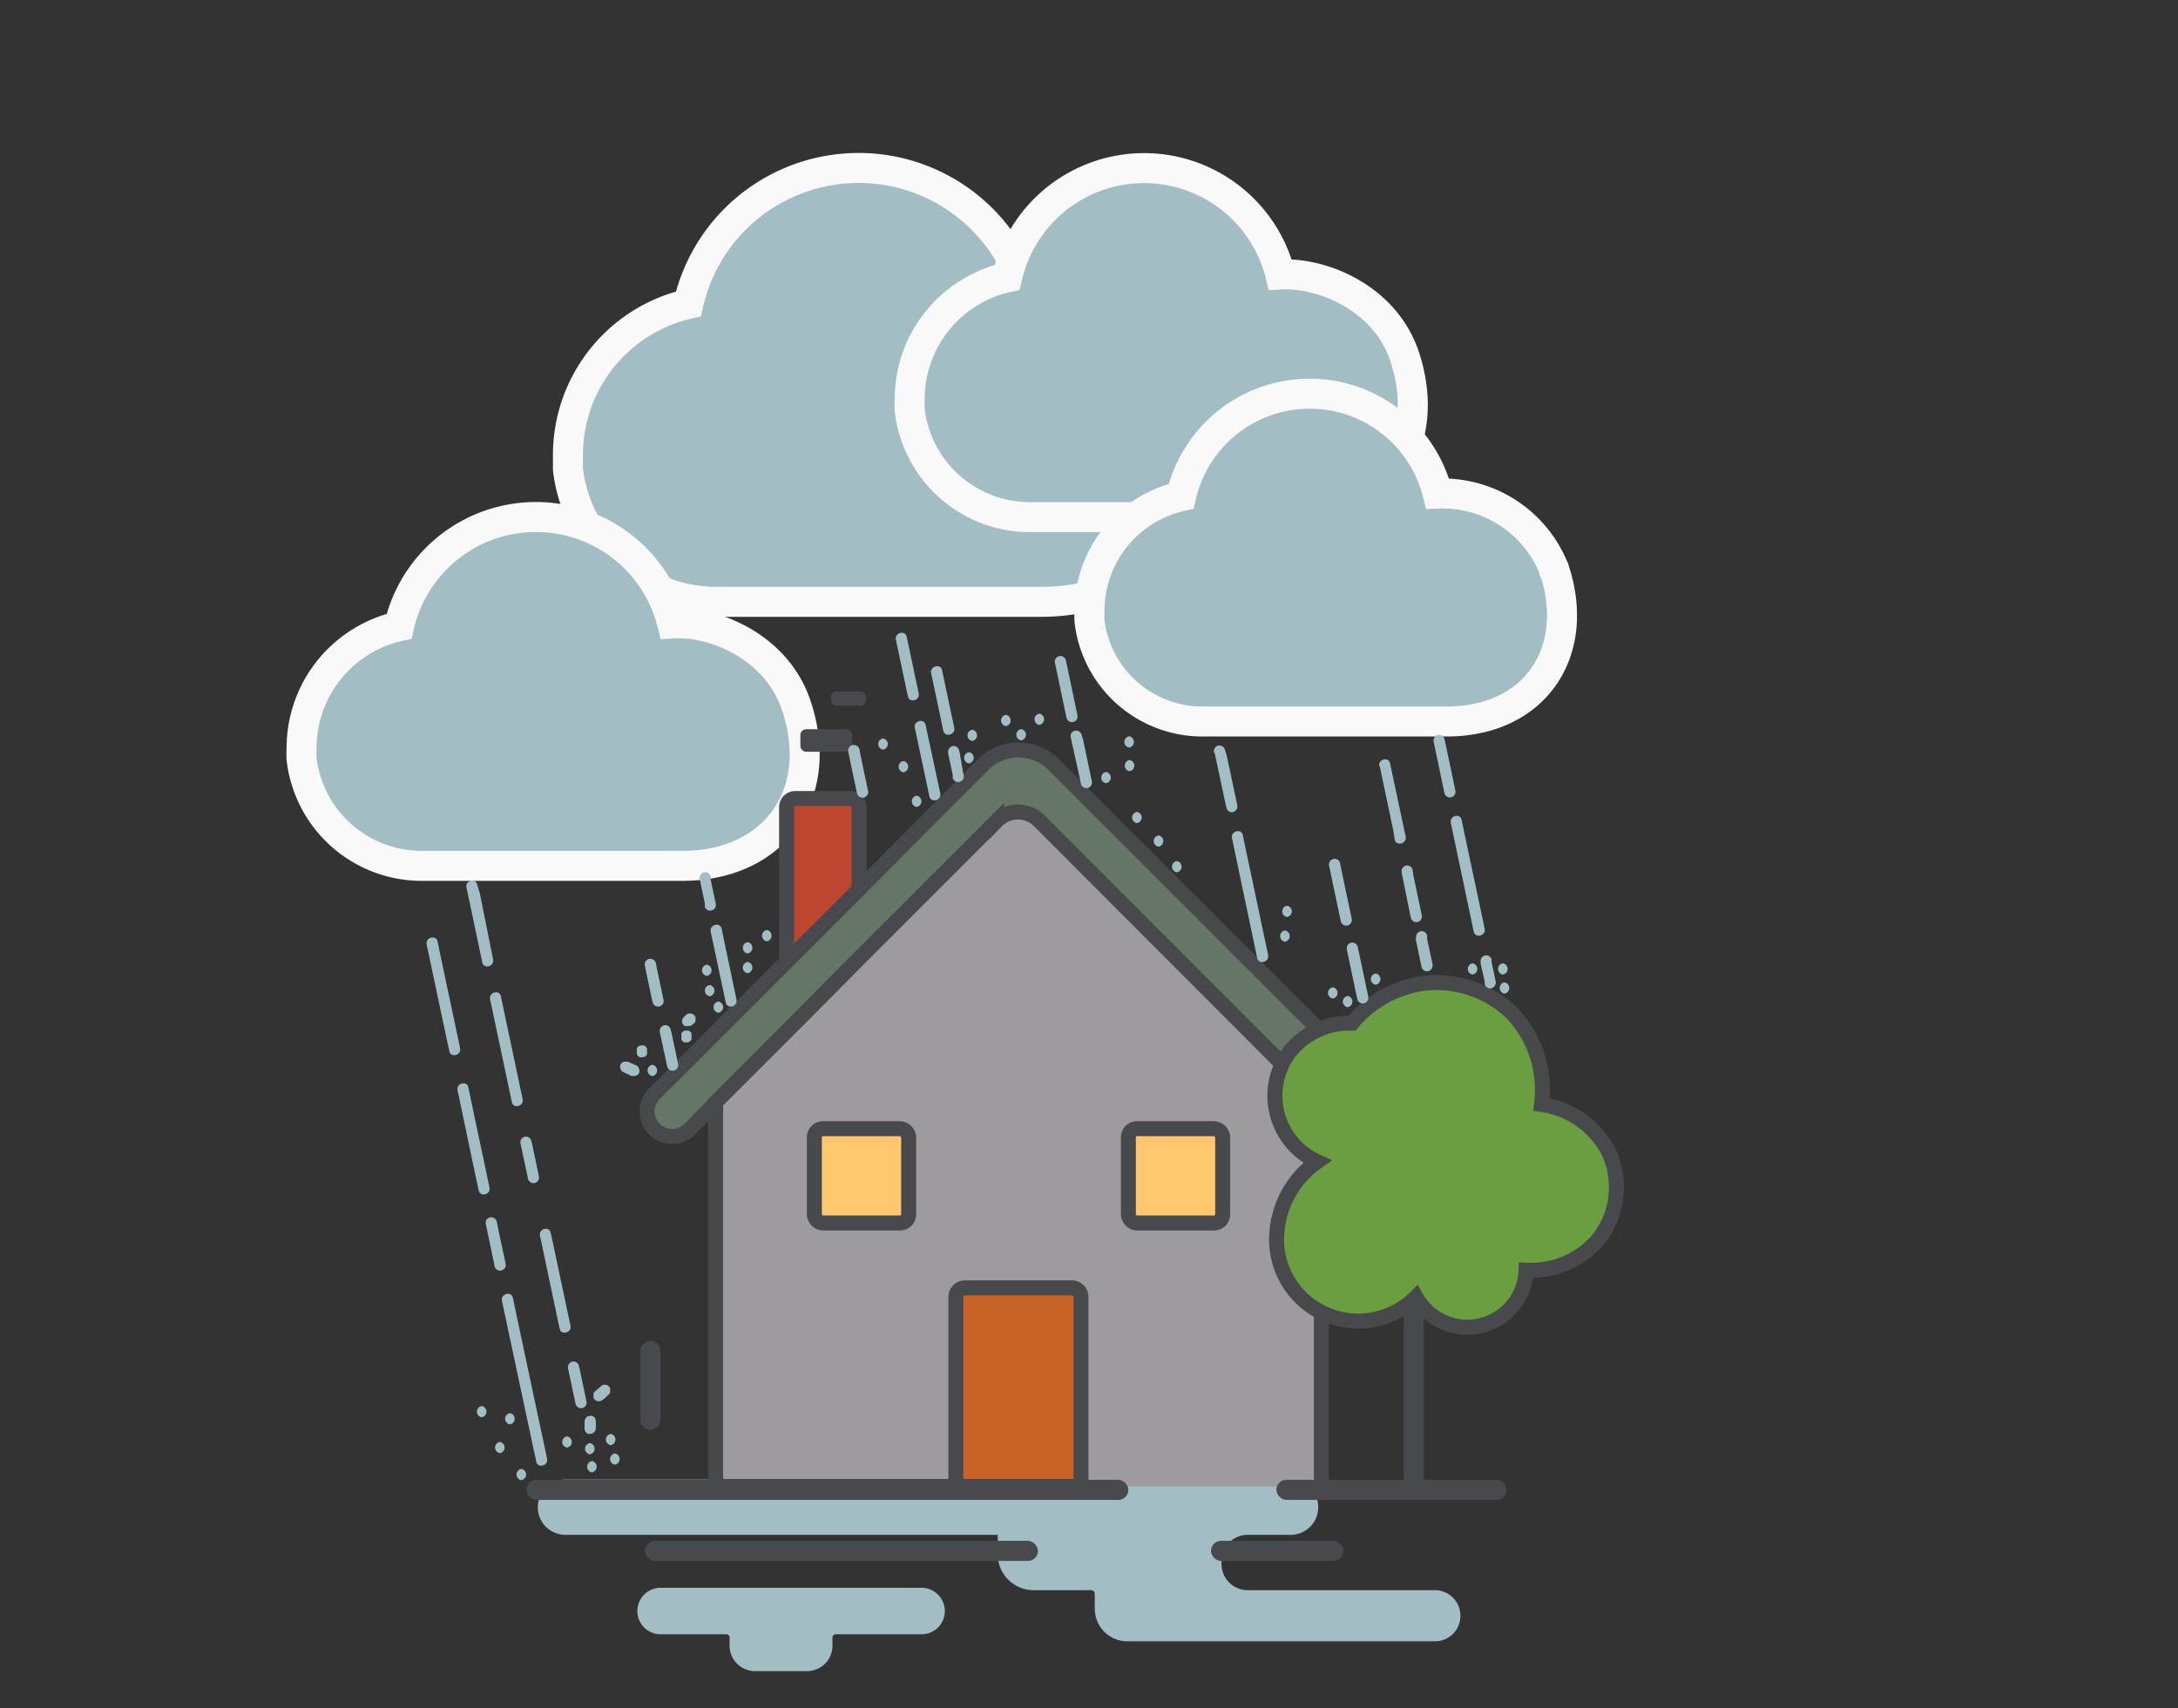 <svg xmlns="http://www.w3.org/2000/svg" viewBox="0 0 145.23 113.94"><rect x="0" y="0" width="145.23" height="113.94" fill="#333333" stroke="none"/><defs><style>.cls-1,.cls-7{fill:none;}.cls-2,.cls-3{fill:#a3bdc4;}.cls-2{stroke:#f9f9fa;stroke-width:2px;}.cls-11,.cls-2,.cls-4,.cls-5,.cls-7,.cls-8,.cls-9{stroke-miterlimit:10;}.cls-4{fill:#bd4630;}.cls-11,.cls-4,.cls-5,.cls-7,.cls-8,.cls-9{stroke:#47494c;}.cls-5{fill:#657567;}.cls-6{fill:#9d9b9e;}.cls-8{fill:#c86328;}.cls-9{fill:#fec76f;}.cls-10{fill:#47494c;}.cls-11{fill:#6b9d41;}</style></defs><g id="Layer_2" data-name="Layer 2"><g id="Layer_1-2" data-name="Layer 1"><g id="rain"><rect class="cls-1" width="145.23" height="113.94"/><g id="rain-2" data-name="rain"><path class="cls-2" d="M78.84,26.71l.09.27c2.31,7.26-1.89,13.16-9.51,13.16H48a10,10,0,0,1-10.13-8.85c0-.31,0-.63,0-.94A10.34,10.34,0,0,1,45.9,20.27,11.64,11.64,0,0,1,68.54,20h0C72.07,19.83,77.2,22,78.84,26.71Z"/><path class="cls-2" d="M93.63,23.69l.07.21c1.85,5.84-1.52,10.59-7.65,10.59H68.81a8.07,8.07,0,0,1-8.15-7.12,6.34,6.34,0,0,1,0-.76,8.32,8.32,0,0,1,6.5-8.11,9.36,9.36,0,0,1,18.21-.19h0C88.17,18.15,92.3,19.86,93.63,23.69Z"/><path class="cls-2" d="M103.61,37.92c0,.09,0,.15.07.2,1.74,5.49-1.43,10-7.19,10H80.3a7.58,7.58,0,0,1-7.65-6.69,5.53,5.53,0,0,1,0-.71,7.83,7.83,0,0,1,6.11-7.62,8.79,8.79,0,0,1,17.1-.18h0A8,8,0,0,1,103.61,37.92Z"/><path class="cls-2" d="M53.08,47l.07.22C55,53,51.63,57.75,45.5,57.75H28.26a8.07,8.07,0,0,1-8.15-7.11,6.45,6.45,0,0,1,0-.76,8.32,8.32,0,0,1,6.5-8.11,9.36,9.36,0,0,1,18.21-.19h0C47.62,41.41,51.75,43.12,53.08,47Z"/><path class="cls-3" d="M97.38,107.78h0a1.69,1.69,0,0,1-1.69,1.69H75.13A2.17,2.17,0,0,1,73,107.3v-1a.24.24,0,0,0-.24-.24H68.93a2.39,2.39,0,0,1-2.4-2.39v-1.3H37.71a1.84,1.84,0,0,1-1.85-1.84h0a1.85,1.85,0,0,1,1.85-1.85H86.06a1.85,1.85,0,0,1,1.84,1.85h0a1.84,1.84,0,0,1-1.84,1.84H83.19a1.74,1.74,0,0,0-1.74,1.74v.2a1.75,1.75,0,0,0,1.75,1.75H95.69A1.7,1.7,0,0,1,97.38,107.78Z"/><path class="cls-3" d="M63,107.44h0A1.54,1.54,0,0,1,61.4,109H55.73a.22.22,0,0,0-.22.22v.55a1.7,1.7,0,0,1-1.7,1.69H50.35a1.7,1.7,0,0,1-1.7-1.69v-.55a.22.22,0,0,0-.22-.22H44.05a1.54,1.54,0,0,1-1.55-1.55h0a1.55,1.55,0,0,1,1.55-1.55H61.4A1.55,1.55,0,0,1,63,107.44Z"/><g id="house"><path class="cls-4" d="M57.28,53.81v5.7l-4.83,4.58V53.81a.58.58,0,0,1,.59-.55H56.7A.57.57,0,0,1,57.28,53.81Z"/><path class="cls-5" d="M92.22,75.31h0a1.67,1.67,0,0,1-2.36,0l-1.72-1.72-2.72-2.72-16-16a2.06,2.06,0,0,0-2.94,0L57.24,64l-3.46,3.46L50.4,70.87l-2.65,2.65L46,75.31a1.67,1.67,0,0,1-2.36,0h0a1.67,1.67,0,0,1,0-2.36l8.81-8.81,4.83-4.83L65.55,51h0a3.33,3.33,0,0,1,4.72,0l22,22A1.67,1.67,0,0,1,92.22,75.31Z"/><path class="cls-6" d="M88.11,73.59V99.14H47.72V73.52l2.65-2.65,3.38-3.38L57.21,64l9.24-9.24a2,2,0,0,1,2.86,0L85.39,70.87Z"/><path class="cls-7" d="M71.38,99.14H47.72V73.52l2.65-2.65,3.38-3.38L57.21,64l9.24-9.24a2,2,0,0,1,2.86,0L85.39,70.87l2.72,2.72V99.14"/><path class="cls-8" d="M64.34,85.9h7.14a.6.6,0,0,1,.6.6V99.14a0,0,0,0,1,0,0H63.74a0,0,0,0,1,0,0V86.49A.6.6,0,0,1,64.34,85.9Z"/><rect class="cls-9" x="54.3" y="75.28" width="6.29" height="6.29" rx="0.57"/><rect class="cls-9" x="75.24" y="75.28" width="6.29" height="6.29" rx="0.57"/><rect class="cls-10" x="53.37" y="48.64" width="3.45" height="1.5" rx="0.38"/><rect class="cls-10" x="55.42" y="46.12" width="2.32" height="0.95" rx="0.34"/></g><g id="lower"><rect class="cls-10" x="35.1" y="98.7" width="40.14" height="1.34" rx="0.67"/><rect class="cls-10" x="85.11" y="98.7" width="15.35" height="1.34" rx="0.67"/><rect class="cls-10" x="80.75" y="102.77" width="8.83" height="1.34" rx="0.67"/><rect class="cls-10" x="43" y="102.77" width="26.21" height="1.34" rx="0.67"/><rect class="cls-10" x="40.4" y="91.74" width="5.94" height="1.34" rx="0.67" transform="translate(135.78 49.03) rotate(90)"/></g><g id="tree"><rect class="cls-10" x="87.84" y="91.6" width="12.86" height="1.34" transform="translate(186.54 -1.99) rotate(90)"/><path class="cls-11" d="M90.16,68.24a7.48,7.48,0,0,1,5.27-2.7,7.3,7.3,0,0,1,5.36,2,7.47,7.47,0,0,1,2,6.12,6,6,0,0,1,4.46,3.13,5.6,5.6,0,0,1-.78,6,5.93,5.93,0,0,1-4.71,1.93,3.92,3.92,0,0,1-7.34,1.79,5.44,5.44,0,0,1-9.28-4.27,6.34,6.34,0,0,1,2.69-4.76A4.84,4.84,0,0,1,86.12,70,5.13,5.13,0,0,1,90.16,68.24Z"/></g><path class="cls-3" d="M33.47,86.76l2,9.39.29,1.34c.1.47.82.27.72-.2l-2-9.39-.28-1.34c-.1-.47-.83-.27-.73.2Z"/><path class="cls-3" d="M32.4,81.66l.52,2.49.07.35a.38.38,0,0,0,.73-.2l-.53-2.48-.07-.36a.39.39,0,0,0-.46-.26.37.37,0,0,0-.26.46Z"/><path class="cls-3" d="M30.51,72.72l1.23,5.85.18.83c.1.47.82.27.72-.2L31.4,73.35l-.17-.83c-.1-.47-.82-.27-.72.2Z"/><path class="cls-3" d="M28.45,63l1.32,6.22.19.89c.1.47.82.27.72-.2l-1.32-6.23-.18-.88c-.1-.48-.83-.28-.73.2Z"/><path class="cls-3" d="M37.88,91.29l.44,2.06.06.3a.38.38,0,0,0,.46.26.37.37,0,0,0,.26-.46l-.43-2.07-.07-.29a.37.37,0,0,0-.46-.27.4.4,0,0,0-.26.47Z"/><path class="cls-3" d="M36,82.38l1.15,5.46.17.78c.1.47.82.27.72-.2L36.89,83l-.17-.78c-.1-.47-.82-.27-.72.2Z"/><path class="cls-3" d="M34.71,76.28l.44,2.06.06.3a.38.38,0,0,0,.46.26.38.38,0,0,0,.26-.46l-.43-2.06-.07-.29a.37.37,0,0,0-.46-.27.39.39,0,0,0-.26.46Z"/><path class="cls-3" d="M32.68,66.65l1.27,6,.18.86c.1.47.82.27.72-.2l-1.27-6-.18-.86c-.1-.47-.82-.27-.72.2Z"/><path class="cls-3" d="M31.1,59.17l.93,4.4.13.62c.1.47.82.27.72-.2L32,59.6,31.82,59c-.1-.47-.82-.27-.72.2Z"/><path class="cls-3" d="M61,48.54l.85,4,.12.57c.1.48.82.28.73-.19l-.86-4-.12-.57c-.1-.47-.82-.27-.72.2Z"/><path class="cls-3" d="M59.74,42.67l.7,3.31.1.47c.1.47.82.27.72-.2l-.7-3.31-.1-.47c-.1-.47-.82-.27-.72.2Z"/><path class="cls-3" d="M47.39,62.14l.88,4.14.12.58c.1.48.82.28.72-.19l-.87-4.14-.12-.59c-.1-.47-.83-.27-.73.2Z"/><path class="cls-3" d="M46.66,58.65,47,60.26l0,.23a.38.38,0,0,0,.73-.2l-.34-1.61,0-.23a.37.37,0,1,0-.72.2Z"/><path class="cls-3" d="M82.15,55.9l1.47,7,.21,1c.1.47.83.27.73-.2l-1.48-7-.21-1c-.1-.47-.82-.27-.72.2Z"/><path class="cls-3" d="M81,50.24l.68,3.2.1.45a.38.38,0,0,0,.46.27.4.4,0,0,0,.26-.47l-.68-3.2L81.68,50a.39.39,0,0,0-.46-.27.4.4,0,0,0-.27.47Z"/><path class="cls-3" d="M71.4,49.2,72,51.9l.08.39a.37.37,0,1,0,.72-.2l-.57-2.71L72.12,49a.38.38,0,0,0-.46-.26.37.37,0,0,0-.26.46Z"/><path class="cls-3" d="M70.35,44.23l.67,3.2.1.46a.37.37,0,1,0,.72-.2l-.67-3.2-.1-.46a.37.37,0,0,0-.46-.26.37.37,0,0,0-.26.46Z"/><path class="cls-3" d="M98.71,64.19,99,65.46l0,.18a.38.38,0,0,0,.46.27.4.4,0,0,0,.27-.47l-.27-1.27,0-.18a.38.38,0,0,0-.46-.26.38.38,0,0,0-.26.46Z"/><path class="cls-3" d="M96.74,54.88l1.34,6.36.19.9c.1.47.83.28.73-.2l-1.35-6.35-.19-.91c-.1-.47-.82-.27-.72.2Z"/><path class="cls-3" d="M95.6,49.49l.63,3,.09.42a.37.37,0,1,0,.72-.2l-.63-3-.09-.42a.38.38,0,0,0-.46-.27.4.4,0,0,0-.26.47Z"/><path class="cls-3" d="M94.39,62.58l.35,1.68.05.24a.38.38,0,0,0,.46.27.4.4,0,0,0,.27-.47l-.36-1.68,0-.24a.38.38,0,0,0-.46-.26.38.38,0,0,0-.26.46Z"/><path class="cls-3" d="M93.47,58.24,94,60.85l.08.38a.37.37,0,0,0,.72-.2l-.55-2.62L94.19,58a.37.37,0,0,0-.46-.26.38.38,0,0,0-.26.46Z"/><path class="cls-3" d="M92,51.09l.9,4.28L93,56c.1.47.82.27.73-.2l-.91-4.28-.13-.61c-.1-.47-.82-.27-.72.2Z"/><path class="cls-3" d="M44,68.86l.43,2,.06.28a.37.37,0,0,0,.46.26.38.38,0,0,0,.26-.46l-.42-2-.07-.29a.37.37,0,0,0-.46-.26.39.39,0,0,0-.26.46Z"/><path class="cls-3" d="M43,64.42l.45,2.14.07.3a.37.37,0,1,0,.72-.19l-.45-2.14-.06-.31a.39.39,0,0,0-.46-.26.38.38,0,0,0-.27.46Z"/><path class="cls-3" d="M63.22,50.24l.31,1.45,0,.2a.38.38,0,0,0,.46.26.37.37,0,0,0,.26-.46L64,50.24l-.05-.2a.37.37,0,0,0-.46-.27.4.4,0,0,0-.26.47Z"/><path class="cls-3" d="M62.09,44.9l.71,3.36.1.48c.1.47.83.27.73-.2l-.71-3.36-.1-.48c-.1-.47-.83-.27-.73.2Z"/><path class="cls-3" d="M56.58,50.24l.49,2.32.07.33a.38.38,0,1,0,.73-.2l-.49-2.32L57.31,50a.38.38,0,1,0-.73.2Z"/><path class="cls-3" d="M89.81,63.34l.61,2.9.09.41a.37.37,0,0,0,.46.26.38.38,0,0,0,.26-.46l-.61-2.9-.09-.41a.37.37,0,0,0-.46-.26.39.39,0,0,0-.26.46Z"/><path class="cls-3" d="M88.62,57.72,89.31,61l.1.46a.37.37,0,0,0,.46.26.38.38,0,0,0,.26-.46L89.44,58l-.09-.47a.38.38,0,0,0-.73.2Z"/><path class="cls-3" d="M32.12,94.53a.38.38,0,0,0,0-.75.38.38,0,0,0,0,.75Z"/><path class="cls-3" d="M33.33,96.92a.38.38,0,0,0,0-.75.38.38,0,0,0,0,.75Z"/><path class="cls-3" d="M34,95a.38.38,0,0,0,0-.75A.38.38,0,0,0,34,95Z"/><path class="cls-3" d="M34.76,98.72a.38.38,0,0,0,0-.75.38.38,0,0,0,0,.75Z"/><path class="cls-3" d="M37.81,96.55a.38.38,0,0,0,0-.75.38.38,0,0,0,0,.75Z"/><path class="cls-3" d="M39.73,95.26v-.48a.44.44,0,0,0-.11-.27.33.33,0,0,0-.13-.07.17.17,0,0,0-.14,0,.34.34,0,0,0-.26.1.4.4,0,0,0-.11.27v.48a.38.38,0,0,0,.11.26.25.25,0,0,0,.12.08.32.32,0,0,0,.14,0,.35.35,0,0,0,.27-.11.41.41,0,0,0,.11-.26Z"/><path class="cls-3" d="M40.19,93.38,40.6,93a.25.25,0,0,0,.08-.12.37.37,0,0,0,0-.15.32.32,0,0,0,0-.14.25.25,0,0,0-.08-.12.36.36,0,0,0-.26-.11h-.1a.37.37,0,0,0-.17.1l-.41.36a.25.25,0,0,0-.08.12.35.35,0,0,0,0,.14.37.37,0,0,0,0,.15.25.25,0,0,0,.08.12.39.39,0,0,0,.27.11H40a.39.39,0,0,0,.16-.1Z"/><path class="cls-3" d="M42.44,71.07l-.55-.25a.24.24,0,0,0-.14,0,.26.26,0,0,0-.15,0,.34.34,0,0,0-.22.17.37.37,0,0,0,0,.29.34.34,0,0,0,.17.22l.55.26a.34.34,0,0,0,.14,0,.37.37,0,0,0,.37-.18.38.38,0,0,0,0-.29.36.36,0,0,0-.17-.23Z"/><path class="cls-3" d="M43.14,70.15v-.07a.37.37,0,0,0,0-.15.37.37,0,0,0-.2-.2.37.37,0,0,0-.15,0h-.1a.39.39,0,0,0-.16.1l-.06.08a.38.38,0,0,0,0,.19v.07a.32.32,0,0,0,0,.14.25.25,0,0,0,.08.12.2.2,0,0,0,.12.08.22.22,0,0,0,.14,0h.1a.37.37,0,0,0,.17-.1l.06-.07a.41.41,0,0,0,0-.19Z"/><path class="cls-3" d="M46.11,69.16v-.08a.32.32,0,0,0,0-.14.2.2,0,0,0-.08-.12.25.25,0,0,0-.12-.08.32.32,0,0,0-.14,0h-.1a.37.37,0,0,0-.17.1l-.06.07a.45.45,0,0,0,0,.19v.08a.23.23,0,0,0,0,.14.24.24,0,0,0,.07.12.28.28,0,0,0,.12.08.4.4,0,0,0,.15,0h.1a.34.34,0,0,0,.16-.1l.06-.07a.32.32,0,0,0,0-.19Z"/><path class="cls-3" d="M46.14,68.38l.15-.14a.25.25,0,0,0,.08-.12.32.32,0,0,0,0-.14.37.37,0,0,0,0-.15.25.25,0,0,0-.08-.12l-.08-.06A.41.41,0,0,0,46,67.6h-.1a.39.39,0,0,0-.16.1l-.15.14a.35.35,0,0,0-.08.13.34.34,0,0,0,0,.28.25.25,0,0,0,.08.12l.08.06a.29.29,0,0,0,.18,0H46a.37.37,0,0,0,.17-.1Z"/><path class="cls-3" d="M43.5,71.77a.38.38,0,0,0,0-.75.38.38,0,0,0,0,.75Z"/><path class="cls-3" d="M47.9,67.55a.38.38,0,0,0,0-.75.38.38,0,0,0,0,.75Z"/><path class="cls-3" d="M47.32,66.45a.38.38,0,0,0,0-.75.38.38,0,0,0,0,.75Z"/><path class="cls-3" d="M47.13,65.09a.38.38,0,0,0,0-.75.38.38,0,0,0,0,.75Z"/><path class="cls-3" d="M49.85,64.91a.38.38,0,0,0,0-.75.38.38,0,0,0,0,.75Z"/><path class="cls-3" d="M49.85,63.59a.38.38,0,0,0,0-.75.38.38,0,0,0,0,.75Z"/><path class="cls-3" d="M51.13,62.78a.38.38,0,0,0,0-.75.38.38,0,0,0,0,.75Z"/><path class="cls-3" d="M61.12,53.82a.38.38,0,0,0,0-.75.38.38,0,0,0,0,.75Z"/><path class="cls-3" d="M60.24,51.51a.38.38,0,0,0,0-.75.38.38,0,0,0,0,.75Z"/><path class="cls-3" d="M58.88,50a.38.38,0,0,0,0-.75.38.38,0,0,0,0,.75Z"/><path class="cls-3" d="M64.61,50.92a.38.38,0,0,0,0-.75.38.38,0,0,0,0,.75Z"/><path class="cls-3" d="M64.83,49.42a.38.38,0,0,0,0-.75.38.38,0,0,0,0,.75Z"/><path class="cls-3" d="M67.07,48.43a.38.38,0,0,0,0-.75.38.38,0,0,0,0,.75Z"/><path class="cls-3" d="M68.09,49.38a.38.38,0,0,0,0-.75.38.38,0,0,0,0,.75Z"/><path class="cls-3" d="M69.3,48.35a.38.38,0,0,0,0-.75.38.38,0,0,0,0,.75Z"/><path class="cls-3" d="M73.75,52.24a.38.38,0,0,0,0-.75.38.38,0,0,0,0,.75Z"/><path class="cls-3" d="M75.32,51.44a.38.38,0,0,0,0-.75.38.38,0,0,0,0,.75Z"/><path class="cls-3" d="M75.29,49.86a.38.38,0,0,0,0-.75.38.38,0,0,0,0,.75Z"/><path class="cls-3" d="M85.68,62.81a.38.38,0,0,0,0-.75.38.38,0,0,0,0,.75Z"/><path class="cls-3" d="M85.82,61.16a.38.38,0,0,0,0-.75.38.38,0,0,0,0,.75Z"/><path class="cls-3" d="M91.73,65.68a.38.38,0,0,0,0-.75.38.38,0,0,0,0,.75Z"/><path class="cls-3" d="M88.87,66.6a.38.38,0,0,0,0-.75.38.38,0,0,0,0,.75Z"/><path class="cls-3" d="M89.86,67.18a.38.38,0,0,0,0-.75.38.38,0,0,0,0,.75Z"/><path class="cls-3" d="M100.32,66.27a.38.38,0,0,0,0-.75.38.38,0,0,0,0,.75Z"/><path class="cls-3" d="M100.21,65a.38.38,0,0,0,0-.75.38.38,0,0,0,0,.75Z"/><path class="cls-3" d="M98.19,65a.38.38,0,0,0,0-.75.38.38,0,0,0,0,.75Z"/><path class="cls-3" d="M77.25,56.47a.38.38,0,0,0,0-.75.38.38,0,0,0,0,.75Z"/><path class="cls-3" d="M78.47,58.18a.38.38,0,0,0,0-.75.38.38,0,0,0,0,.75Z"/><path class="cls-3" d="M75.81,54.9a.38.38,0,0,0,0-.75.38.38,0,0,0,0,.75Z"/><path class="cls-3" d="M39.47,98.2a.38.38,0,0,0,0-.75.38.38,0,0,0,0,.75Z"/><path class="cls-3" d="M41,97.69a.38.38,0,0,0,0-.75.38.38,0,0,0,0,.75Z"/><path class="cls-3" d="M40.72,96.39a.38.38,0,0,0,0-.75.38.38,0,0,0,0,.75Z"/><path class="cls-3" d="M39.33,97a.38.38,0,0,0,0-.75.38.38,0,0,0,0,.75Z"/></g></g></g></g></svg>